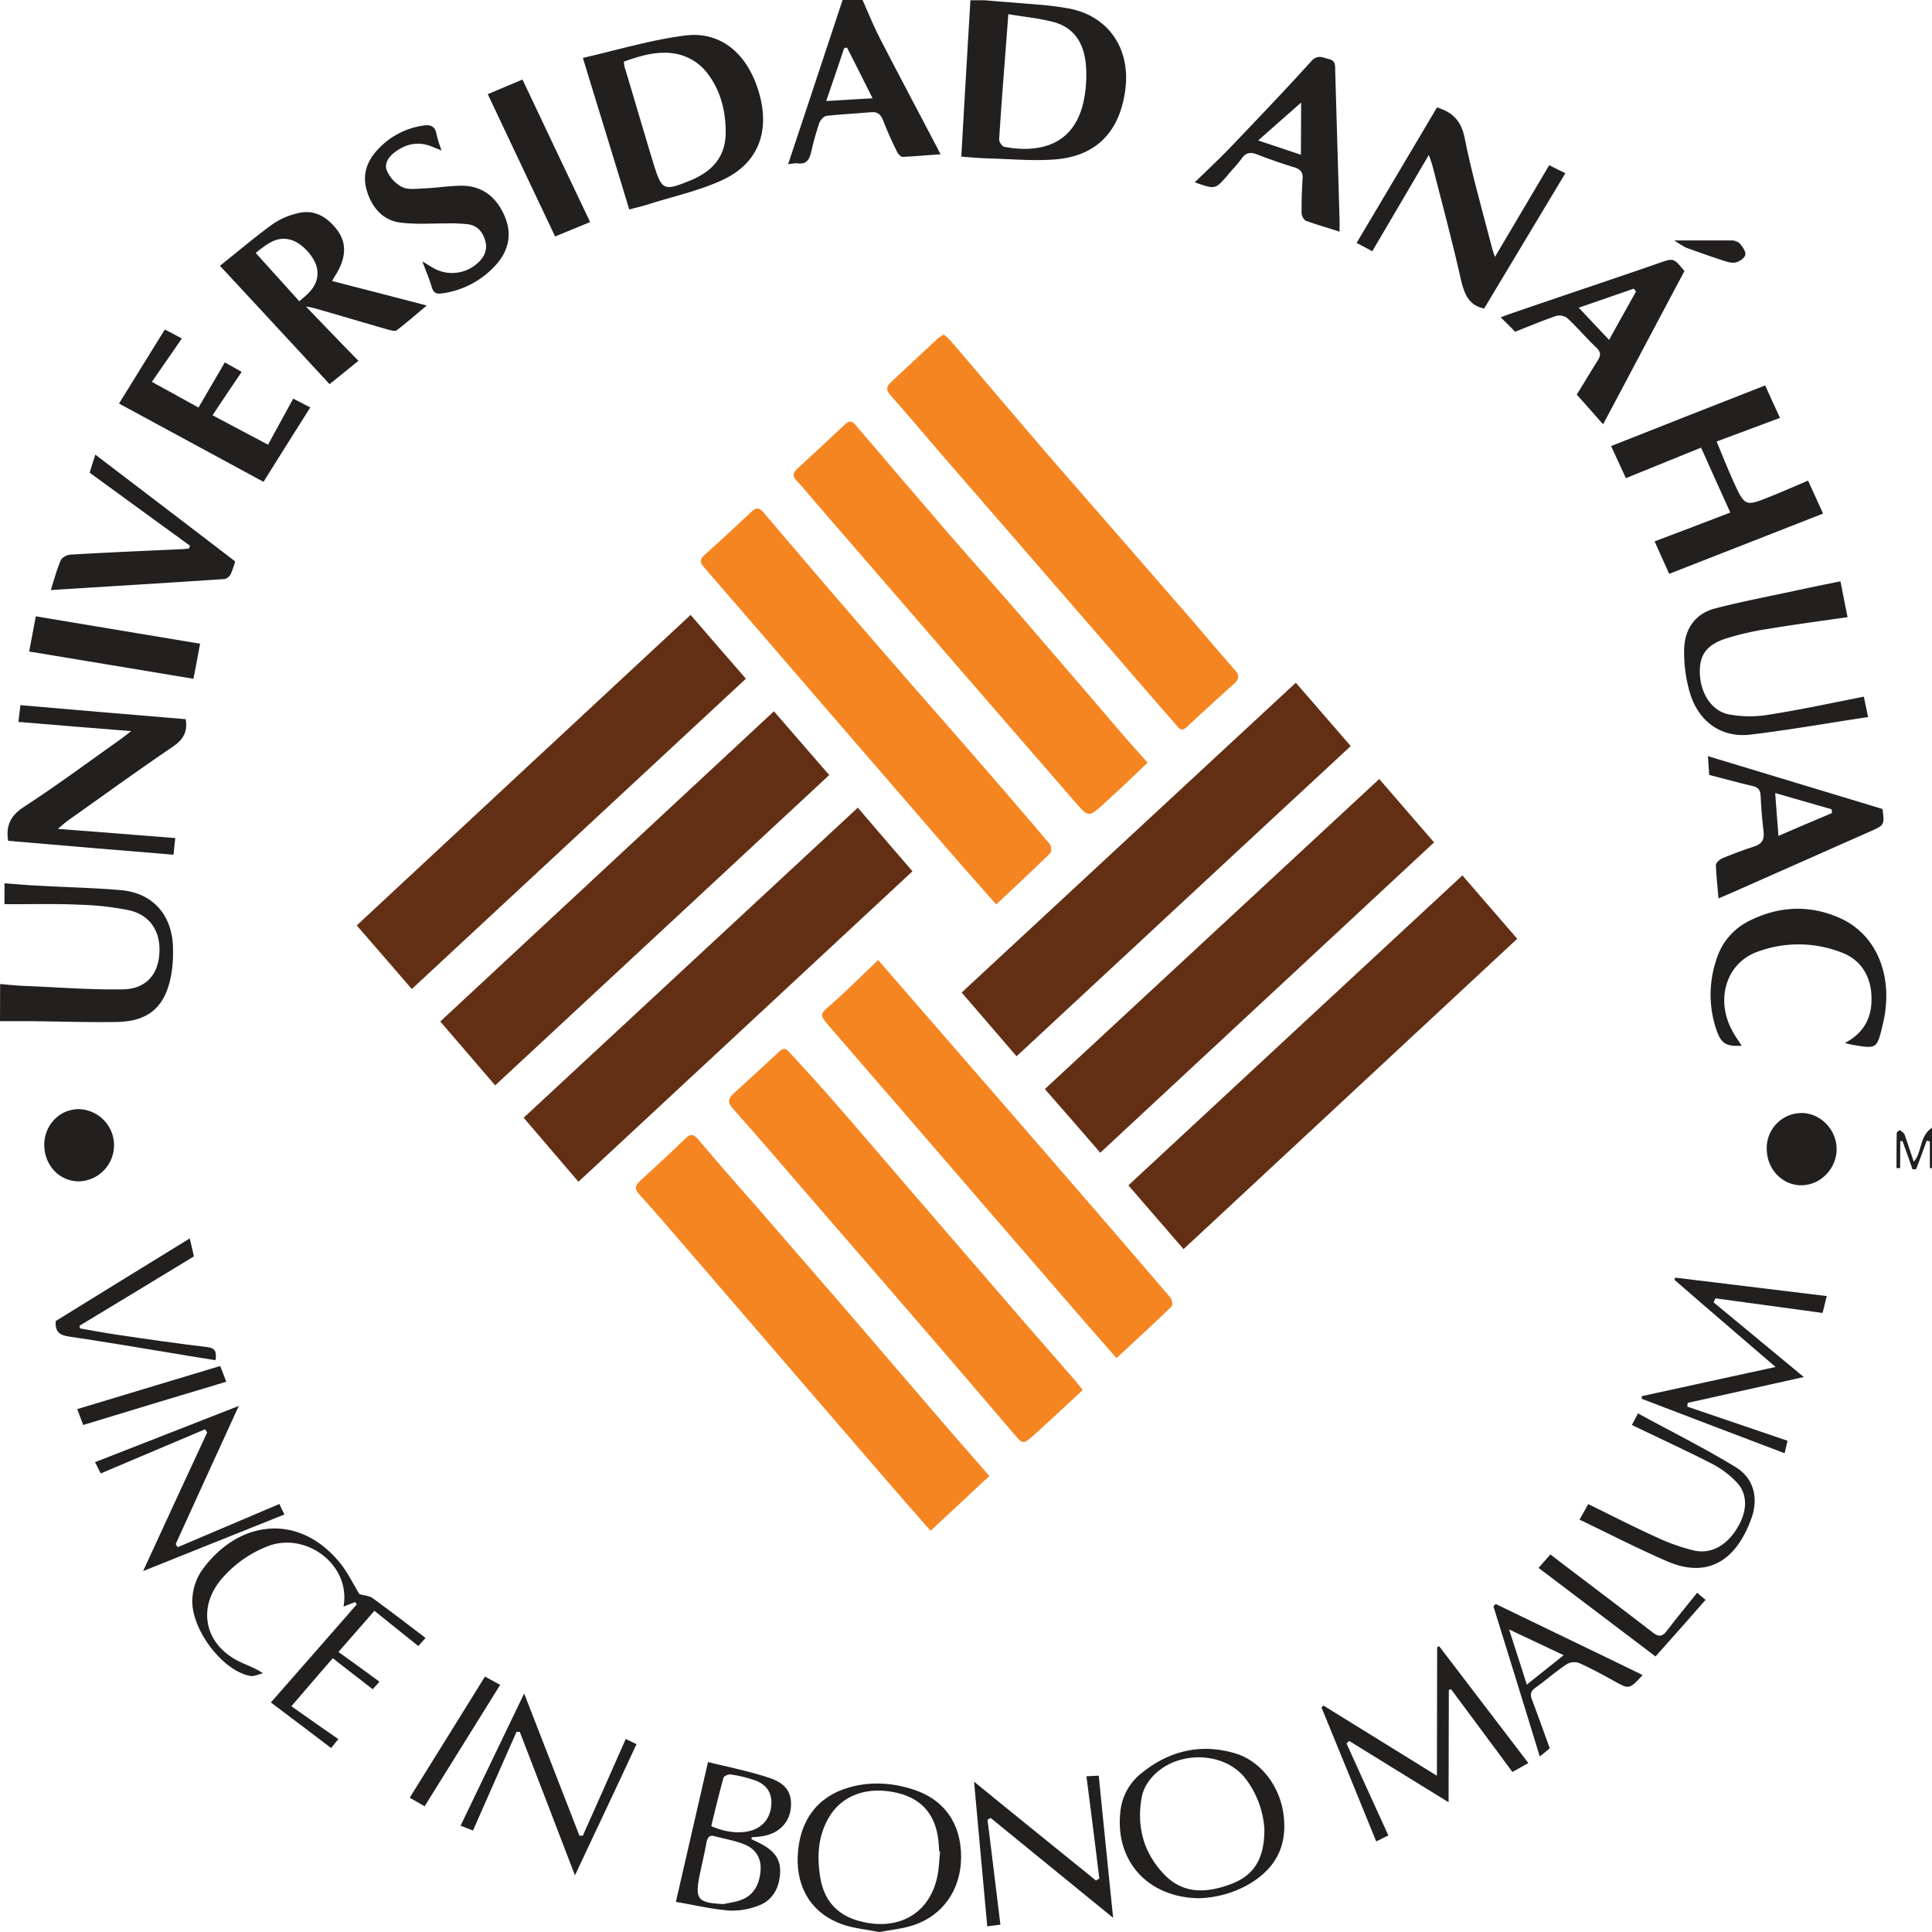 <svg xmlns="http://www.w3.org/2000/svg" viewBox="0 0 792.91 792.91"><defs><style>.cls-1{fill:#221f1f;}.cls-2{fill:#632f14;}.cls-3{fill:#f58520;}</style></defs><g id="Layer_2" data-name="Layer 2"><g id="Layer_1-2" data-name="Layer 1"><path class="cls-1" d="M404,.1c7.46.64,15,1.18,22.38,1.82a123.4,123.4,0,0,1,13,1.7c15.7,3.31,24.55,16.42,22.49,32.94-2.21,17.53-12,27.6-29,28.88-8.49.64-17.14-.11-25.68-.37-4.48-.11-9-.48-12.66-.8C395.73,42.9,397,21.47,398.26.1Zm9.83,5.71c-1.34,18.12-2.73,34.69-3.76,51.31-.1,1,1.18,3,2.11,3.15,15.18,2.82,29.9-1,33-21.16a52.33,52.33,0,0,0,.46-12.68c-.77-8.42-4.58-14.92-12.81-17.26-6-1.66-12.15-2.19-19-3.36"/><path class="cls-1" d="M354,0c2.37,5.33,4.58,10.82,7.26,16,7.41,14.39,15.08,28.77,22.59,43.16.67,1.17,1.24,2.4,2.16,4.16-5.5.37-10.6.85-15.59,1.06-.77,0-2-1.33-2.37-2.34a138.18,138.18,0,0,1-5.61-12.63c-1-2.5-2.31-3.57-4.94-3.36-6.12.53-12.19.86-18.32,1.49-1,.16-2.42,1.66-2.88,2.77a121.43,121.43,0,0,0-3.4,12.16c-.77,3.35-2.26,5.16-5.81,4.52a23.39,23.39,0,0,0-3.65.43C330.94,44.92,338.35,22.49,345.81,0Zm4.12,40.34c-3.81-7.62-7.15-14.23-10.5-20.84-.36.11-.82.17-1.18.27-2.27,6.88-4.68,13.86-7.36,21.69,6.69-.37,12.3-.75,19-1.12"/><path class="cls-2" d="M203.23,445.45c-7.67-8.9-14.87-17.32-22.54-26.22,45.64-42.42,91.08-84.68,136.94-127.31,7.56,8.69,15,17.32,22.69,26.17-45.75,42.47-91.19,84.78-137.09,127.36"/><path class="cls-2" d="M283.44,252.38c7.71,8.9,15,17.38,22.69,26.17C260.38,321,214.84,363.33,169,405.91c-7.57-8.74-14.88-17.27-22.59-26.11,45.69-42.47,91-84.73,137-127.42"/><path class="cls-2" d="M600.19,359.28c7.61,8.84,14.87,17.21,22.49,26-45.7,42.53-91.14,84.79-136.94,127.37-7.56-8.74-14.92-17.21-22.64-26.17,45.69-42.42,91.13-84.62,137.09-127.2"/><path class="cls-2" d="M237.4,485c-7.72-9-14.92-17.42-22.49-26.27,45.7-42.42,91.24-84.68,137.14-127.26,7.52,8.8,14.82,17.32,22.44,26.11C328.69,400.14,283.3,442.4,237.4,485"/><path class="cls-2" d="M566.07,319.72c7.56,8.85,15,17.32,22.49,26-45.7,42.47-91.14,84.73-137,127.37-7.46-8.69-14.92-17.22-22.75-26.12,45.8-42.47,91.3-84.68,137.25-127.26"/><path class="cls-2" d="M417.21,433.51c-7.66-8.9-14.92-17.37-22.54-26.16,45.8-42.48,91.35-84.74,137.15-127.15,7.56,8.68,14.82,17.1,22.54,26-45.7,42.31-91.09,84.57-137.15,127.31"/><path class="cls-3" d="M471,313c-6.23,5.92-12.1,11.57-18.17,17.06s-6.17,5.38-11.68-1C425.49,311,409.8,293,394.1,274.83c-20.07-23.13-40-46.31-60.1-69.44-2.37-2.77-4.58-5.54-7.11-8.15-1.8-1.92-1.44-3.2.31-4.85,6.59-6,13.07-12.1,19.56-18.18,1.75-1.75,2.93-1.43,4.37.22,12.77,15,25.48,29.84,38.29,44.71,9.11,10.5,18.42,20.83,27.53,31.33Q439.87,277,462.7,303.71c2.62,3,5.3,5.92,8.34,9.32"/><path class="cls-3" d="M444.25,570.59c-6.64,6.13-13.07,12.2-19.66,18.12-4.89,4.37-4.78,4.15-9-.86-11.27-13.27-22.65-26.43-34-39.65-17.29-20.09-34.74-40.17-52.13-60.27-9.52-11-19-22.11-28.72-33-2.05-2.35-2.05-3.94.16-6,6.38-5.76,12.66-11.56,19-17.43,1.59-1.6,2.78-1.17,4.06.32,5.3,5.86,10.71,11.67,16,17.64,11,12.58,21.82,25.26,32.67,37.89l49.1,56.86,20,22.92c.82,1,1.54,2,2.67,3.41"/><path class="cls-3" d="M360.38,394c21.61,24.84,42.66,49.09,63.7,73.33q28.26,32.54,56.2,65.12c.72.86,1.13,3.31.56,3.73-7.35,7.09-14.82,14-22.64,21.21-5.76-6.61-11.27-12.89-16.72-19.18q-37.37-43.17-74.83-86.6c-8.69-10.07-17.49-20.14-26.19-30.27-4.37-5.11-4.12-4.95.87-9.32,6.44-5.65,12.46-11.73,19.05-18"/><path class="cls-3" d="M387.36,137.29a33.86,33.86,0,0,1,2.73,2.51c13.12,15.29,26.19,30.8,39.26,46,18,20.68,36,41.3,54,62,7.92,9,15.49,18.17,23.41,27.12,2.11,2.35,1.75,3.89-.46,5.86-6.49,5.81-12.92,11.67-19.35,17.7-2.32,2.13-3.35,0-4.58-1.34q-13.2-15.11-26.25-30.27-34.65-40-69.47-80.09c-7.05-8.26-14.05-16.47-21.25-24.68-1.75-2-1.7-3.46.25-5.22,6.49-6.07,12.92-12.09,19.46-18.17.61-.48,1.28-.8,2.26-1.44"/><path class="cls-3" d="M406.06,605.76c-8.19,7.68-16,14.87-24.14,22.49-5.5-6.29-10.7-12.15-15.85-18.12q-22.62-26.22-45.28-52.49C306.48,541.07,292.28,524.5,278,508c-5.14-6-10.39-12.05-15.74-17.91-1.75-2-1.81-3.35.25-5.27,6.28-5.71,12.66-11.62,18.73-17.54,2-2,3.25-1.91,5.1.11q11.73,13.83,23.77,27.39c12.15,14.07,24.45,28.14,36.64,42.26q19.85,23.1,39.73,46.25c6.33,7.36,12.71,14.61,19.56,22.49"/><path class="cls-3" d="M408.82,371.16c-7.77-8.84-15.13-17.05-22.39-25.52Q347.69,300.88,309,256c-6.8-7.78-13.44-15.56-20.18-23.34-1.49-1.7-1.64-3.09.11-4.69q9.87-8.86,19.6-18.06c1.75-1.71,3.09-1.6,4.74.31,14.15,16.63,28.3,33.26,42.66,49.78,14.15,16.41,28.51,32.72,42.81,49.08,10.76,12.36,21.51,24.83,32.11,37.36.67.74.73,3.14.11,3.78-7.16,7-14.41,13.8-22.13,21"/><path class="cls-1" d="M239.22,23.76c13.89-3.15,27.74-7.36,41.84-9.17,15.18-2,26.45,8.05,30.82,24.83,3.91,15.09-1,27.72-15.13,34.33-9.62,4.52-20.17,6.76-30.31,10-2.83.91-5.71,1.54-8.18,2.24C252,65.38,245.7,45,239.22,23.76M256,25.3c.2,1.18.2,1.71.36,2.24,4,13.22,7.82,26.43,11.83,39.6,3.4,11,4.22,11.4,14.93,7,8.69-3.47,14.66-9.38,14.71-19.67.06-9.64-2.52-18.86-8.9-26.06a21.6,21.6,0,0,0-10.75-6.18c-7.52-1.65-14.83.43-22.18,3.09"/><path class="cls-1" d="M667.28,196.23c-2.06-4.53-4.12-8.9-6.08-13.16,21-8.32,42-16.58,63.25-24.89,1.85,4.26,3.91,8.63,6.07,13.32-8.49,3.15-16.93,6.29-26,9.7,2.41,5.81,4.52,11.19,6.94,16.52,4.68,10.18,4.79,10.18,14.82,6.18,5.2-2.07,10.4-4.37,15.75-6.66,2.11,4.53,4.12,9.06,6.18,13.54l-63.15,24.73c-1.85-4.16-4-8.74-6-13.33,10.19-3.83,20.33-7.67,31.08-11.83-4.06-9-8-17.58-12-26.64-10.55,4.31-20.68,8.36-30.82,12.52"/><path class="cls-1" d="M135.27,157.68c-15-16.25-29.85-32.29-45-48.6,6.9-5.49,14-11.51,21.41-16.94a29.86,29.86,0,0,1,9.67-4.42c7.16-2.14,12.77,1,17.14,6.82,3.76,5.11,3.55,10.92-.2,17.42-.57.91-1.14,1.87-2,3.36,13,3.36,25.68,6.61,38.85,10.07-4.32,3.62-8.18,7-12.3,10.13-.77.58-2.52,0-3.8-.32-9.88-2.83-19.66-5.76-29.54-8.58a29.7,29.7,0,0,0-3.91-.8c7.46,7.78,14.41,15,21.51,22.27-4.38,3.52-8.24,6.72-11.89,9.59m-12.4-34.05c4.37-3.52,8.08-6.92,7.41-12.79-.62-5.17-6.49-11.51-11.48-12.57-5.56-1.23-9.42,2.08-13.79,5.54,6.12,6.82,11.94,13.16,17.86,19.82"/><path class="cls-1" d="M609.14,126.62c-6.08-1.17-8.08-5.59-9.47-11.45C596.17,99.5,592,84,588,68.43c-.31-1.33-.83-2.56-1.6-4.85-8,13.7-15.59,26.59-23.21,39.54-2.31-1.28-4.47-2.39-6.43-3.41,11.06-18.65,22.08-37.14,33-55.63,5.76,1.81,9.72,4.85,11.27,12.15,2.93,14.92,7.2,29.57,11,44.34.31,1.33.72,2.61,1.49,4.9,7.72-13.06,14.88-25.21,22.29-37.68,2.26,1.17,4.42,2.24,6.63,3.3-11.16,18.6-22.23,37-33.34,55.53"/><path class="cls-1" d="M23.77,340.18c16.77,1.28,32.32,2.5,48.17,3.78-.31,2.45-.52,4.64-.72,6.82Q37.1,348,3.34,345.08c-1-6.23,1-10.44,6.59-14,13.53-8.8,26.5-18.44,39.67-27.77,1.13-.8,2.16-1.65,4.22-3.25-16.11-1.28-31.13-2.5-46.26-3.78.31-2.61.56-4.85.82-6.88,22.8,2,45.34,3.89,67.83,5.76.87,5.22-1,8.42-5.36,11.35C56.19,316.41,41.93,326.85,27.53,337c-1,.75-1.86,1.55-3.76,3.15"/><path class="cls-1" d="M0,419.09l.05-15.23c3.6.31,7.15.69,10.55.79,13.28.54,26.45,1.6,39.78,1.39,9.21-.11,14.41-5.76,15-14.5.72-9.11-3.71-16.09-12.61-18a117.72,117.72,0,0,0-20.18-2.24c-8.95-.42-17.85-.21-26.7-.21H1.85l0-8.58c4.94.37,9.68.8,14.31,1,11.22.64,22.44.86,33.55,1.82C63,366.55,71,375.88,71,389.68a54.42,54.42,0,0,1-.61,9.64c-2.22,13.59-9.06,19.83-22.23,20.1-12.1.21-24-.22-36.08-.33H0"/><path class="cls-1" d="M755.33,238.59c1.08,5.33,1.95,9.91,2.93,14.71-10.91,1.55-21.82,3-32.52,4.79a112.67,112.67,0,0,0-17.86,4.11c-7.92,2.77-10.5,7-10.24,14.33.31,8.1,4.89,15.35,12,16.68a46.87,46.87,0,0,0,16.62.05c12.77-2,25.48-4.74,38.7-7.35.47,2.56,1.08,5.28,1.75,8.37-16.36,2.45-32.16,5.28-48.16,7.19-11.94,1.49-21.46-5.17-25-17.16a58.52,58.52,0,0,1-2.37-17.42c.1-8.53,4.37-15,12.66-17.16,11.53-3,23.21-5.17,34.74-7.68,5.45-1.17,10.9-2.29,16.67-3.46"/><path class="cls-1" d="M490.31,74.86c5.05-4.91,9.78-9.33,14.36-14.07C515.84,49.07,527.11,37.34,538,25.3c2.78-3.15,4.83-1.65,7.56-1s2.37,2.93,2.42,4.95l1.8,61.45c0,1.33,0,2.72,0,4.37-4.94-1.6-9.52-2.88-14-4.53a4.35,4.35,0,0,1-1.59-3.2c-.05-4.69.1-9.32.41-14,.2-2.51-.77-3.74-3.14-4.59-5.35-1.6-10.6-3.46-15.85-5.49-2.47-.85-4.32-.64-6,1.76s-4,4.64-5.87,7c-5,5.76-5,5.76-13.33,2.83M534,42.08C528.4,47,522.79,52,516.35,57.65c6.69,2.23,12,4,17.55,5.86Z"/><path class="cls-1" d="M657.92,174.14c-3.6-4.1-7-7.94-10.81-12.2,2.62-4.16,5.46-9,8.49-13.8,1.39-2.08,1.55-3.52-.36-5.39-4.17-3.94-7.82-8.31-12-12.2a5.47,5.47,0,0,0-4.53-.91c-5.81,2-11.47,4.37-16.88,6.51-2-2.08-3.81-3.79-5.91-5.92,1.33-.48,2.57-1,3.75-1.39,20.28-7,40.6-13.74,60.93-20.78,6.23-2.19,6.18-2.34,10.71,3.2C680.25,132,669.19,153,657.92,174.14m13.53-54.52a13.85,13.85,0,0,1-.92-1.17c-7.31,2.56-14.72,5.12-22.6,7.83,4.38,4.64,8.13,8.64,12.46,13.22,3.86-7.08,7.51-13.48,11.06-19.88"/><path class="cls-1" d="M772.6,332c.87,6.71.82,6.6-5.15,9.27q-28.25,12.47-56.45,25c-1.7.75-3.45,1.49-5.71,2.45-.41-4.9-.93-9.27-1.08-13.69,0-.86,1.44-2.19,2.36-2.67,4.43-1.81,8.91-3.57,13.49-5,3-1,4.06-2.66,3.75-5.86-.61-5-1-9.86-1.23-14.81-.1-2.51-1-3.63-3.55-4.16-5.82-1.33-11.58-3-17.55-4.48-.15-2.66-.36-5.16-.52-7.72,24.09,7.3,47.76,14.44,71.64,21.69m-20.69,1.65c-.1-.53-.15-1.07-.21-1.55-7.46-2.13-14.92-4.26-23.15-6.66.46,6.24.87,11.51,1.34,17.59,7.87-3.41,14.92-6.4,22-9.38"/><path class="cls-1" d="M147.39,654.22c2.22.58,4.22.74,5.51,1.65,7.26,5.27,14.41,10.76,21.77,16.36-1.08,1.23-2,2.18-3,3.3-6-4.79-11.83-9.48-18-14.44-4.89,5.6-9.62,11-14.77,16.9,5.66,4,11.12,8,16.83,12.2-.87,1-1.8,2-2.78,3.09-5.45-4.26-10.81-8.37-16.36-12.74-5.82,6.66-11.27,13.06-17,19.72,6.54,4.58,12.76,9,19.3,13.48-1.13,1.33-2.06,2.51-3,3.68-8.34-6.39-16.52-12.52-24.71-18.71,11.84-13.53,23.62-26.91,35.25-40.28a5.76,5.76,0,0,0-.72-.91c-1.54.59-3.13,1.17-4.73,1.87,3.09-17.27-15.34-30.64-30.72-24.94a47.25,47.25,0,0,0-18,12.09c-11.79,12.26-8.86,28.41,6.43,35.6,2.93,1.39,6.07,2.45,9.26,4.59-1.85.42-3.81,1.43-5.45,1.06-11.63-2.34-24.65-19.93-23.52-32.19a22.87,22.87,0,0,1,3.29-10.23c14-20.67,39.27-25.58,57-4.26,3.45,4.21,5.87,9.32,8.23,13.11"/><path class="cls-1" d="M87.19,170.42,110,182.51c3.55-6.44,6.89-12.62,10.34-18.92,2.32,1.23,4.48,2.35,7,3.63-6.59,10.39-13,20.62-19.2,30.53C88.32,187,68.71,176.39,48.85,165.62q9.1-14.72,18.78-30.37c2.22,1.11,4.38,2.23,7,3.67-4,5.76-7.92,11.46-12.3,17.8,6.49,3.57,12.66,6.93,19.14,10.55,3.71-6.39,7.16-12.36,10.81-18.54,2.42,1.38,4.53,2.56,6.9,3.89-4,5.86-7.82,11.62-11.94,17.8"/><path class="cls-1" d="M173.38,107.29c2,1.22,3.19,2,4.21,2.56A15.55,15.55,0,0,0,196,108c2.62-2.34,4.17-5.27,3.19-9s-3.19-6.35-6.9-6.93a63.5,63.5,0,0,0-8.95-.38c-6.33,0-12.61.43-18.79-.31-7.35-.86-11.88-6.08-14-13.12s.36-12.79,5.19-17.63a31.51,31.51,0,0,1,18.12-9.12c3.14-.48,4.89.59,5.35,3.89a61.11,61.11,0,0,0,2,6.34c-1.85-.74-2.83-1.11-3.86-1.54-5.41-2.24-10.45-1.33-15.13,2.13-2.68,1.92-4.74,4.85-3.35,7.89A13.72,13.72,0,0,0,165,76.75c2.52,1.23,5.87.69,8.8.59,5-.21,10.09-1,15.13-1.12,8.8-.16,14.77,4.48,18.22,12.58,3.29,7.78,1.33,14.81-4.28,20.62a36,36,0,0,1-21.56,11c-2.11.27-3.29-.1-4.06-2.4-.93-3.3-2.32-6.44-3.91-10.76"/><path class="cls-1" d="M20.85,242.18c1.34-4.32,2.47-8.42,4.07-12.2.51-1.23,2.57-2.24,3.91-2.35,15.18-.9,30.36-1.54,45.49-2.23,1.08-.06,2.11-.17,3.19-.27.15-.37.36-.75.51-1.12Q57.49,209.07,36.8,194c.72-2.45,1.5-4.85,2.32-7.41,19.09,14.55,38.08,29,57.38,43.81a39.86,39.86,0,0,1-1.75,5.11,4.13,4.13,0,0,1-2.52,2.13c-23.62,1.6-47.35,3-71.38,4.53"/><path class="cls-1" d="M757.19,428.05c7.51-4,11-10,10.9-18.28-.05-9-4.32-15.94-12.45-18.92a48.6,48.6,0,0,0-34.58-.16c-12.81,4.74-17.19,19.93-9.88,32.77,1,1.87,2.31,3.68,3.6,5.71-6.28.37-8.28-.8-10.19-6.08a44.6,44.6,0,0,1-.2-29.15,26.19,26.19,0,0,1,13.68-16.09c11.74-5.86,24-6.56,36.08-1.49,16.05,6.6,23.31,24.35,18.58,44-2.42,10.13-2.42,10.13-12.25,8.47-1.08-.16-2.21-.53-3.29-.74"/><path class="cls-1" d="M543.2,700c15.23,9.43,30.52,18.87,46.52,28.78l.1-52.81a5.92,5.92,0,0,1,.88-.27q18.13,23.75,36.54,47.86c-2.27,1.27-4.27,2.45-6.54,3.67-8.33-11.3-16.77-22.64-25.21-34a4.7,4.7,0,0,0-.88.43l-.1,46c-13.33-8.21-27-16.63-40.76-25.15-.41.32-.77.69-1.13,1q8.49,18.78,17.19,37.78c-1.6.75-3.25,1.6-5,2.45-7.51-18.49-15-36.77-22.48-55.05Z"/><path class="cls-1" d="M740.3,565.14c-15.85,3.52-31.75,7.09-47.65,10.61l-.16,1.55c13.54,4.58,27.18,9.27,41.12,14-.36,1.6-.77,3.25-1.18,5.12-19.71-7.46-39.16-14.87-58.62-22.33,0-.32,0-.75-.1-1.07,17.91-3.89,35.66-7.83,55-12-14.46-12.47-28-24-41.48-35.76.11-.32.21-.64.31-.91,20.53,2.51,41.12,5,62.17,7.57-.57,2.46-1.14,4.59-1.7,6.93-14.77-2-29.33-4-44-6-.26.54-.46,1.07-.72,1.66q18.6,15.42,37,30.63"/><path class="cls-1" d="M491.7,779.05c-21-.48-34.06-15.61-31.9-35.33a22.88,22.88,0,0,1,8.59-15.93c11.37-9.23,24.34-12.42,38.49-8.21,11.17,3.36,19.1,14.49,20.07,26.8,1.14,13.06-4.83,21.64-15.43,27.5a43.65,43.65,0,0,1-19.82,5.17m27.23-28.25a38.07,38.07,0,0,0-7.31-20.24c-9.37-13.06-32-12.26-40.76,1.38a17.36,17.36,0,0,0-2.16,5c-2.47,12.52.62,23.66,9.31,32.56,8.19,8.31,18.07,7.3,27.9,3.46,8.75-3.51,13.07-10.23,13-22.17"/><path class="cls-1" d="M360.79,792.91c-4.89-1-9.93-1.39-14.67-3-12.6-4.21-19.29-14.66-18.73-28.08.57-14.45,7.93-24.36,20.69-28.14,8.8-2.61,17.55-2.13,26.25.58,13.07,4,20.17,14.07,20.12,27.93-.05,13.37-7.62,24.3-20.28,28.13-4.22,1.34-8.75,1.71-13.38,2.62m25-33.1h-.36c0-.74-.05-1.38-.1-2.13-.62-12-6.23-19.24-16.88-21.85-12.35-3-23.26.8-28.61,10.61-4.17,7.46-4.53,15.56-3.25,23.76,1.5,9.7,7,15.73,16.06,18.17,16.16,4.38,29.23-3.19,32.16-18.91.62-3.15.67-6.4,1-9.65"/><path class="cls-1" d="M308.39,754.81c1.19.58,2.42,1.12,3.61,1.76,4.52,2.34,8.18,5.43,8.18,11.13-.05,6.24-2.52,11.68-8.13,14.07a29.81,29.81,0,0,1-12.66,2.35c-7.41-.59-14.77-2.35-22-3.57,4.43-19.24,8.7-37.89,13.18-57.4,8.54,2.13,17.13,3.79,25.32,6.56,7.1,2.4,9.31,6.5,8.64,12.52s-5.14,10.45-11.94,11.4a35.87,35.87,0,0,1-4.06.38,4.28,4.28,0,0,0-.11.8M297,781.45c2.42-.58,4.89-.8,7.15-1.7,5.41-2,7.57-6.61,8-12.1.36-5.11-2.11-8.9-6.59-10.66-3.91-1.6-8.08-2.29-12.14-3.36-2.27-.69-3,.43-3.5,2.67-.77,4.32-1.8,8.53-2.68,12.79-2.16,10.44-1,11.83,9.73,12.36m-5.09-32c6,2.66,12.14,3.25,16.82,1.71s7.62-5.44,7.88-10.72c.2-4.42-1.7-7.83-6.49-9.69a54.08,54.08,0,0,0-10.29-2.51c-.82-.11-2.68.64-2.88,1.39-1.8,6.55-3.45,13.26-5,19.82"/><path class="cls-1" d="M82.12,264.19c-.88,4.69-1.75,9.6-2.73,14.39-22.54-3.73-45-7.51-67.42-11.19.88-4.63,1.81-9.54,2.73-14.44q33.59,5.6,67.42,11.24"/><path class="cls-1" d="M242.18,91.13c-4.64,1.87-9.58,4-14.36,5.92-9.16-19.4-18.37-38.69-27.64-58.41,4.48-1.86,9.42-3.94,14.26-6,9.21,19.45,18.37,38.85,27.74,58.46"/><path class="cls-1" d="M256.8,713.7c1.7.85,3.09,1.44,4.43,2.13-8.34,18-16.73,35.65-25.27,53.83-7.62-19.88-15.08-39.39-22.64-58.89-.47,0-.83,0-1.34,0-5.87,13.37-11.89,26.86-17.86,40.5-1.7-.64-3.29-1.28-5.09-2,8.59-17.91,17.13-35.6,26.09-54.25,7.82,20.08,15.23,39.22,22.69,58.35h1.39c5.82-13,11.63-26.17,17.6-39.65"/><path class="cls-1" d="M451.18,771c-1.7-13.91-3.45-27.82-5.3-42l5.05-.26c1.95,19.5,3.91,38.79,5.91,58.35-16.88-13.75-33.55-27.34-50.27-41a14.17,14.17,0,0,1-1.29.74c1.8,14.23,3.5,28.46,5.3,43.06-2,.27-3.55.48-5.4.69-1.8-19.61-3.55-38.84-5.41-59.36,17.14,14,33.56,27.23,50,40.55a13.93,13.93,0,0,1,1.44-.74"/><path class="cls-1" d="M41.31,604.67c-.83-1.55-1.39-2.93-2.32-4.58C58.39,592.47,77.69,585,98,577c-9,19.61-17.45,38.16-25.89,56.7.26.43.51.86.82,1.28,13.85-5.86,27.64-11.72,41.74-17.74.67,1.59,1.34,2.87,2.06,4.31-19.4,7.73-38.5,15.45-58,23.23,8.9-19.34,17.55-38.1,26.3-56.91-.31-.43-.57-.85-.88-1.28-14.15,6-28.2,11.94-42.81,18.12"/><path class="cls-1" d="M648.23,623.7c1.34-2.34,2.42-4.32,3.6-6.4,9.42,4.59,18.58,9.33,27.9,13.54a81.3,81.3,0,0,0,15.43,5.49c7.26,1.65,13.9-2.24,18.27-10,3.61-6.29,3.86-13.05-.46-17.74a37.54,37.54,0,0,0-10.45-7.89c-10.6-5.43-21.51-10.44-32.78-15.88.72-1.33,1.39-2.61,2.52-4.74,13.49,7.35,27.07,14.12,40,22,7.46,4.47,9.62,12.79,6.48,21.21-6,16.62-17.44,24.88-34.53,17.48-12-5.17-23.72-11.25-36-17.11"/><path class="cls-1" d="M613.86,658.3c20.07,9.7,40.14,19.35,60.31,29.15-5.55,6-5.55,5.87-11.73,2.46-4.68-2.62-9.42-5.17-14.3-7.36a6,6,0,0,0-5.1.43c-4.48,3-8.54,6.55-12.92,9.7-2,1.44-2.21,2.82-1.33,5,2.47,6.55,4.83,13.16,7.25,19.87-1.28,1-2.37,2-4.11,3.31-6.34-20.73-12.66-41.14-19-61.55a8.08,8.08,0,0,1,.92-1m27.89,21c-7.66-3.62-14.51-6.87-22.38-10.55,2.62,8.21,4.89,15.08,7.25,22.65,5.2-4.21,9.78-7.78,15.13-12.1"/><path class="cls-1" d="M77.89,508.26c.67,2.62,1.08,4.91,1.7,7.36q-23.48,14.31-46.94,28.46c.06.42.11.74.16,1.12,5.15.85,10.24,1.86,15.34,2.6,12.29,1.82,24.54,3.58,37,5.07,3.14.43,3.85,1.86,3.29,5.38-6.84-1.12-13.69-2.18-20.48-3.36-13.07-2.13-26.09-4.37-39.22-6.29-3.7-.53-6.27-1.49-5.86-6.44,18-11.14,36.43-22.49,55-33.9"/><path class="cls-1" d="M32.36,455.21a14.82,14.82,0,0,1,0,29.63c-7.87,0-14.1-6.45-14.2-14.87,0-8.21,6.22-14.76,14.2-14.76"/><path class="cls-1" d="M739.2,486.44c-7.83,0-14.16-6.77-14.11-15a14.35,14.35,0,0,1,14.41-14.65c7.83.1,14.36,7,14.26,15S747,486.49,739.2,486.44"/><path class="cls-1" d="M696.53,653.72c1.13.91,2.21,1.81,3.45,2.88-6.9,7.88-13.69,15.56-20.54,23.23-16-12.1-31.75-24.09-48-36.34,1.49-1.65,3-3.46,4.84-5.54,1.44,1.17,2.93,2.18,4.22,3.25,12.61,9.59,25.37,19.18,37.93,28.88,2.21,1.71,3.7,1.71,5.45-.53,4-5.22,8.13-10.23,12.61-15.83"/><path class="cls-1" d="M90.36,560.62c.87,2.13,1.59,4.16,2.52,6.45-19.56,5.86-39,11.72-58.72,17.75-.77-2.08-1.6-4.27-2.47-6.51l58.67-17.69"/><path class="cls-1" d="M199,688.07c2,1.12,4.06,2.24,6.27,3.41-10.24,16.57-20.58,33-31,49.83-1.85-1.07-4-2.24-6.12-3.52,10.34-16.57,20.58-33.09,30.88-49.72"/><path class="cls-1" d="M687.08,98.68c8.54,0,16.06,0,23.52,0A5.08,5.08,0,0,1,714,99.9c1.14,1.34,2.63,3.41,2.27,4.75s-2.47,2.77-4.07,3.09-3.81-.38-5.55-1c-5-1.6-9.83-3.36-14.72-5.12a42.3,42.3,0,0,1-4.84-3"/><path class="cls-1" d="M784.93,479.93c-1.34-3.83-2.73-7.78-4.12-11.61h-.92l-.06,11.08h-1.49c0-4.8,0-9.59.1-14.39,0-.37,1.09-1.23,1.24-1.17.77.48,1.7,1.06,2,1.86,1.29,3.57,2.37,7.14,3.76,11.09,3.45-3.89,2.16-10.39,7.52-14l-.06,16.58-.87.1,0-11.08a4.92,4.92,0,0,1-1.29-.26c-1.44,3.94-2.83,7.83-4.37,11.72a13.86,13.86,0,0,1-1.44.05"/></g></g></svg>